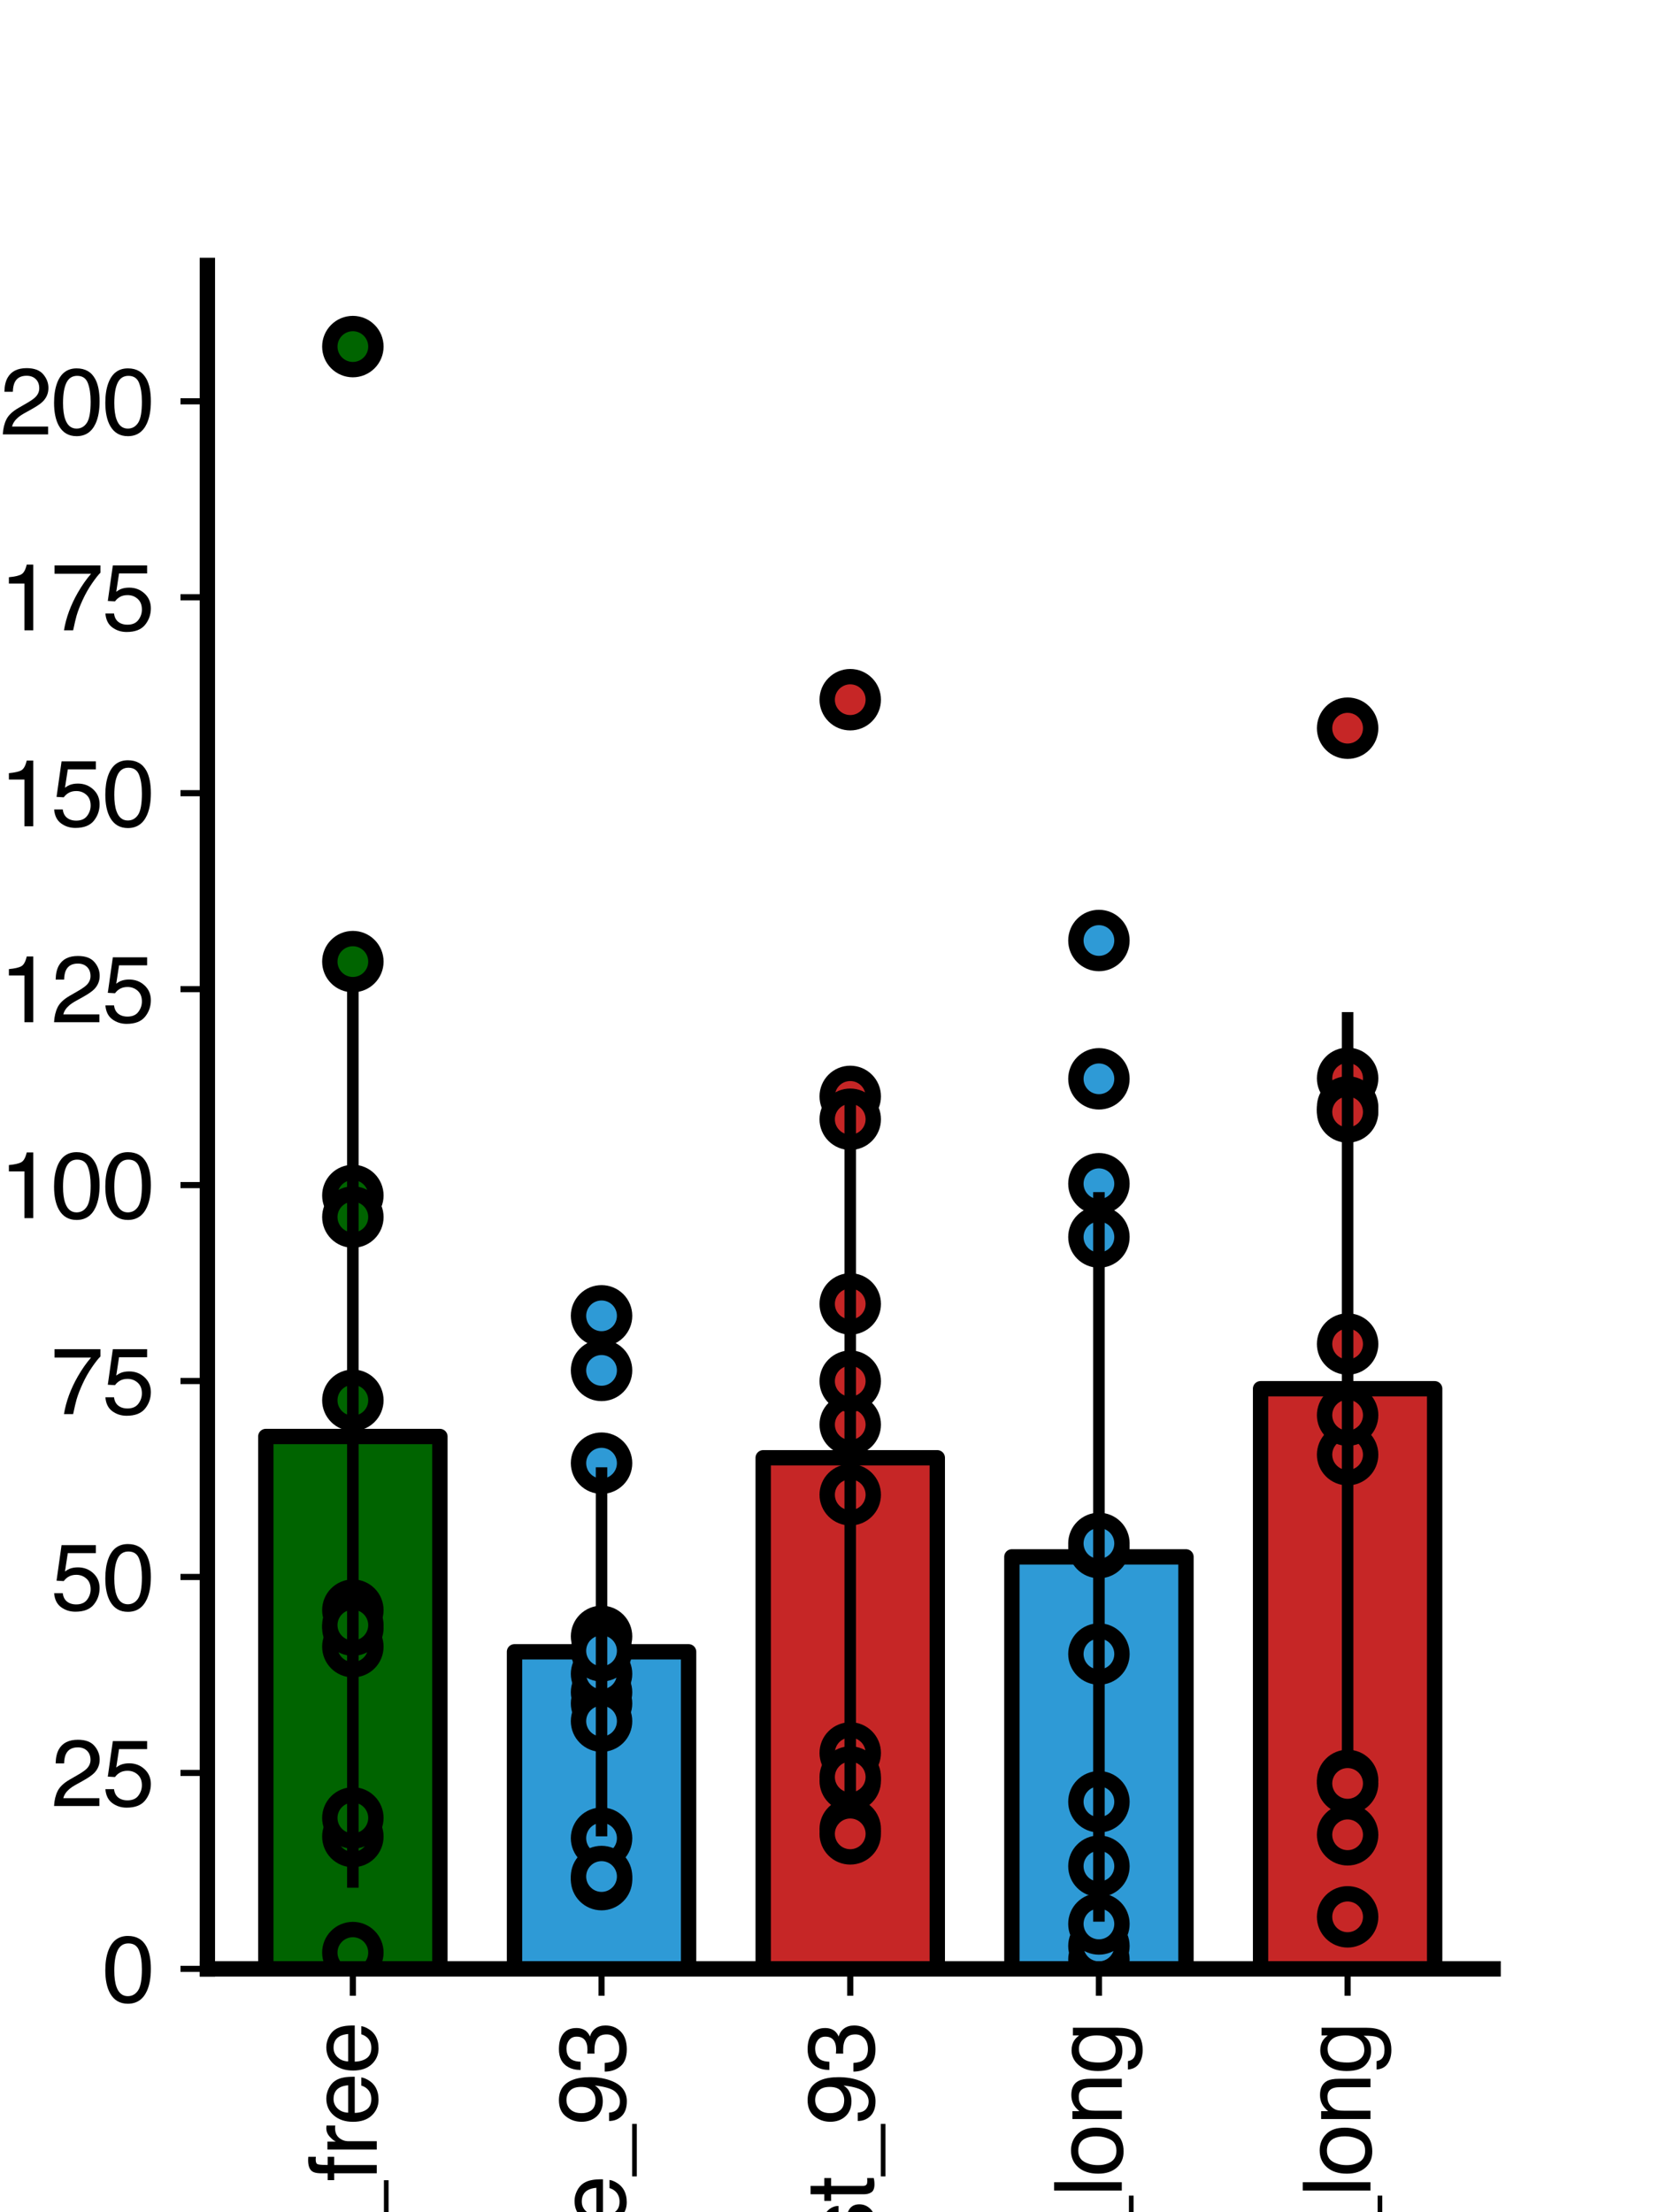 <?xml version="1.0" encoding="utf-8" standalone="no"?>
<!DOCTYPE svg PUBLIC "-//W3C//DTD SVG 1.1//EN"
  "http://www.w3.org/Graphics/SVG/1.1/DTD/svg11.dtd">
<svg xmlns:xlink="http://www.w3.org/1999/xlink" width="216pt" height="288pt" viewBox="0 0 216 288" xmlns="http://www.w3.org/2000/svg" version="1.1">
 <defs>
  <style type="text/css">*{stroke-linejoin: round; stroke-linecap: butt}</style>
 </defs>
 <g id="figure_1">
  <g id="patch_1">
   <path d="M 0 288 
L 216 288 
L 216 0 
L 0 0 
L 0 288 
z
" style="fill: none"/>
  </g>
  <g id="axes_1">
   <g id="patch_2">
    <path d="M 27 256.32 
L 194.4 256.32 
L 194.4 34.56 
L 27 34.56 
L 27 256.32 
z
" style="fill: none"/>
   </g>
   <g id="matplotlib.axis_1">
    <g id="xtick_1">
     <g id="line2d_1">
      <defs>
       <path id="me8f26951ca" d="M 0 0 
L 0 3.5 
" style="stroke: #000000; stroke-width: 0.8"/>
      </defs>
      <g>
       <use xlink:href="#me8f26951ca" x="45.942" y="256.32" style="stroke: #000000; stroke-width: 0.8"/>
      </g>
     </g>
     <g id="text_1">
      <!-- nupack_free -->
      <g transform="translate(49.056 329.361) rotate(-90) scale(0.12 -0.12)">
       <defs>
        <path id="Helvetica-6e" d="M 413 3347 
L 947 3347 
L 947 2872 
Q 1184 3166 1450 3294 
Q 1716 3422 2041 3422 
Q 2753 3422 3003 2925 
Q 3141 2653 3141 2147 
L 3141 0 
L 2569 0 
L 2569 2109 
Q 2569 2416 2478 2603 
Q 2328 2916 1934 2916 
Q 1734 2916 1606 2875 
Q 1375 2806 1200 2600 
Q 1059 2434 1017 2257 
Q 975 2081 975 1753 
L 975 0 
L 413 0 
L 413 3347 
z
M 1734 3428 
L 1734 3428 
z
" transform="scale(0.016)"/>
        <path id="Helvetica-75" d="M 975 3347 
L 975 1125 
Q 975 869 1056 706 
Q 1206 406 1616 406 
Q 2203 406 2416 931 
Q 2531 1213 2531 1703 
L 2531 3347 
L 3094 3347 
L 3094 0 
L 2563 0 
L 2569 494 
Q 2459 303 2297 172 
Q 1975 -91 1516 -91 
Q 800 -91 541 388 
Q 400 644 400 1072 
L 400 3347 
L 975 3347 
z
M 1747 3428 
L 1747 3428 
z
" transform="scale(0.016)"/>
        <path id="Helvetica-70" d="M 1825 378 
Q 2219 378 2480 708 
Q 2741 1038 2741 1694 
Q 2741 2094 2625 2381 
Q 2406 2934 1825 2934 
Q 1241 2934 1025 2350 
Q 909 2038 909 1556 
Q 909 1169 1025 897 
Q 1244 378 1825 378 
z
M 369 3331 
L 916 3331 
L 916 2888 
Q 1084 3116 1284 3241 
Q 1569 3428 1953 3428 
Q 2522 3428 2919 2992 
Q 3316 2556 3316 1747 
Q 3316 653 2744 184 
Q 2381 -113 1900 -113 
Q 1522 -113 1266 53 
Q 1116 147 931 375 
L 931 -1334 
L 369 -1334 
L 369 3331 
z
" transform="scale(0.016)"/>
        <path id="Helvetica-61" d="M 844 891 
Q 844 647 1022 506 
Q 1200 366 1444 366 
Q 1741 366 2019 503 
Q 2488 731 2488 1250 
L 2488 1703 
Q 2384 1638 2221 1594 
Q 2059 1550 1903 1531 
L 1563 1488 
Q 1256 1447 1103 1359 
Q 844 1213 844 891 
z
M 2206 2028 
Q 2400 2053 2466 2191 
Q 2503 2266 2503 2406 
Q 2503 2694 2298 2823 
Q 2094 2953 1713 2953 
Q 1272 2953 1088 2716 
Q 984 2584 953 2325 
L 428 2325 
Q 444 2944 830 3186 
Q 1216 3428 1725 3428 
Q 2316 3428 2684 3203 
Q 3050 2978 3050 2503 
L 3050 575 
Q 3050 488 3086 434 
Q 3122 381 3238 381 
Q 3275 381 3322 386 
Q 3369 391 3422 400 
L 3422 -16 
Q 3291 -53 3222 -62 
Q 3153 -72 3034 -72 
Q 2744 -72 2613 134 
Q 2544 244 2516 444 
Q 2344 219 2022 53 
Q 1700 -113 1313 -113 
Q 847 -113 551 170 
Q 256 453 256 878 
Q 256 1344 547 1600 
Q 838 1856 1309 1916 
L 2206 2028 
z
M 1741 3428 
L 1741 3428 
z
" transform="scale(0.016)"/>
        <path id="Helvetica-63" d="M 1703 3444 
Q 2269 3444 2623 3169 
Q 2978 2894 3050 2222 
L 2503 2222 
Q 2453 2531 2275 2736 
Q 2097 2941 1703 2941 
Q 1166 2941 934 2416 
Q 784 2075 784 1575 
Q 784 1072 996 728 
Q 1209 384 1666 384 
Q 2016 384 2220 598 
Q 2425 813 2503 1184 
L 3050 1184 
Q 2956 519 2581 211 
Q 2206 -97 1622 -97 
Q 966 -97 575 383 
Q 184 863 184 1581 
Q 184 2463 612 2953 
Q 1041 3444 1703 3444 
z
M 1616 3428 
L 1616 3428 
z
" transform="scale(0.016)"/>
        <path id="Helvetica-6b" d="M 400 4591 
L 941 4591 
L 941 1925 
L 2384 3347 
L 3103 3347 
L 1822 2094 
L 3175 0 
L 2456 0 
L 1413 1688 
L 941 1256 
L 941 0 
L 400 0 
L 400 4591 
z
" transform="scale(0.016)"/>
        <path id="Helvetica-5f" d="M 0 -800 
L 0 -484 
L 3559 -484 
L 3559 -800 
L 0 -800 
z
" transform="scale(0.016)"/>
        <path id="Helvetica-66" d="M 553 3856 
Q 566 4206 675 4369 
Q 872 4656 1434 4656 
Q 1488 4656 1544 4653 
Q 1600 4650 1672 4644 
L 1672 4131 
Q 1584 4138 1545 4139 
Q 1506 4141 1472 4141 
Q 1216 4141 1166 4008 
Q 1116 3875 1116 3331 
L 1672 3331 
L 1672 2888 
L 1109 2888 
L 1109 0 
L 553 0 
L 553 2888 
L 88 2888 
L 88 3331 
L 553 3331 
L 553 3856 
z
" transform="scale(0.016)"/>
        <path id="Helvetica-72" d="M 428 3347 
L 963 3347 
L 963 2769 
Q 1028 2938 1284 3180 
Q 1541 3422 1875 3422 
Q 1891 3422 1928 3419 
Q 1966 3416 2056 3406 
L 2056 2813 
Q 2006 2822 1964 2825 
Q 1922 2828 1872 2828 
Q 1447 2828 1219 2554 
Q 991 2281 991 1925 
L 991 0 
L 428 0 
L 428 3347 
z
" transform="scale(0.016)"/>
        <path id="Helvetica-65" d="M 1806 3422 
Q 2163 3422 2497 3255 
Q 2831 3088 3006 2822 
Q 3175 2569 3231 2231 
Q 3281 2000 3281 1494 
L 828 1494 
Q 844 984 1069 676 
Q 1294 369 1766 369 
Q 2206 369 2469 659 
Q 2619 828 2681 1050 
L 3234 1050 
Q 3213 866 3089 639 
Q 2966 413 2813 269 
Q 2556 19 2178 -69 
Q 1975 -119 1719 -119 
Q 1094 -119 659 336 
Q 225 791 225 1609 
Q 225 2416 662 2919 
Q 1100 3422 1806 3422 
z
M 2703 1941 
Q 2669 2306 2544 2525 
Q 2313 2931 1772 2931 
Q 1384 2931 1121 2651 
Q 859 2372 844 1941 
L 2703 1941 
z
M 1753 3428 
L 1753 3428 
z
" transform="scale(0.016)"/>
       </defs>
       <use xlink:href="#Helvetica-6e"/>
       <use xlink:href="#Helvetica-75" x="55.615"/>
       <use xlink:href="#Helvetica-70" x="111.23"/>
       <use xlink:href="#Helvetica-61" x="166.846"/>
       <use xlink:href="#Helvetica-63" x="222.461"/>
       <use xlink:href="#Helvetica-6b" x="272.461"/>
       <use xlink:href="#Helvetica-5f" x="322.461"/>
       <use xlink:href="#Helvetica-66" x="378.076"/>
       <use xlink:href="#Helvetica-72" x="405.859"/>
       <use xlink:href="#Helvetica-65" x="439.16"/>
       <use xlink:href="#Helvetica-65" x="494.775"/>
      </g>
     </g>
    </g>
    <g id="xtick_2">
     <g id="line2d_2">
      <g>
       <use xlink:href="#me8f26951ca" x="78.321" y="256.32" style="stroke: #000000; stroke-width: 0.8"/>
      </g>
     </g>
     <g id="text_2">
      <!-- pre_93 -->
      <g transform="translate(81.374 300.681) rotate(-90) scale(0.12 -0.12)">
       <defs>
        <path id="Helvetica-39" d="M 850 1081 
Q 875 616 1209 438 
Q 1381 344 1597 344 
Q 2000 344 2284 680 
Q 2569 1016 2688 2044 
Q 2500 1747 2223 1626 
Q 1947 1506 1628 1506 
Q 981 1506 604 1909 
Q 228 2313 228 2947 
Q 228 3556 600 4018 
Q 972 4481 1697 4481 
Q 2675 4481 3047 3600 
Q 3253 3116 3253 2388 
Q 3253 1566 3006 931 
Q 2597 -125 1619 -125 
Q 963 -125 622 219 
Q 281 563 281 1081 
L 850 1081 
z
M 1703 2000 
Q 2038 2000 2314 2220 
Q 2591 2441 2591 2991 
Q 2591 3484 2342 3726 
Q 2094 3969 1709 3969 
Q 1297 3969 1055 3692 
Q 813 3416 813 2953 
Q 813 2516 1025 2258 
Q 1238 2000 1703 2000 
z
" transform="scale(0.016)"/>
        <path id="Helvetica-33" d="M 1663 -122 
Q 869 -122 511 314 
Q 153 750 153 1375 
L 741 1375 
Q 778 941 903 744 
Q 1122 391 1694 391 
Q 2138 391 2406 628 
Q 2675 866 2675 1241 
Q 2675 1703 2392 1887 
Q 2109 2072 1606 2072 
Q 1550 2072 1492 2070 
Q 1434 2069 1375 2066 
L 1375 2563 
Q 1463 2553 1522 2550 
Q 1581 2547 1650 2547 
Q 1966 2547 2169 2647 
Q 2525 2822 2525 3272 
Q 2525 3606 2287 3787 
Q 2050 3969 1734 3969 
Q 1172 3969 956 3594 
Q 838 3388 822 3006 
L 266 3006 
Q 266 3506 466 3856 
Q 809 4481 1675 4481 
Q 2359 4481 2734 4176 
Q 3109 3872 3109 3294 
Q 3109 2881 2888 2625 
Q 2750 2466 2531 2375 
Q 2884 2278 3082 2001 
Q 3281 1725 3281 1325 
Q 3281 684 2859 281 
Q 2438 -122 1663 -122 
z
" transform="scale(0.016)"/>
       </defs>
       <use xlink:href="#Helvetica-70"/>
       <use xlink:href="#Helvetica-72" x="55.615"/>
       <use xlink:href="#Helvetica-65" x="88.916"/>
       <use xlink:href="#Helvetica-5f" x="144.531"/>
       <use xlink:href="#Helvetica-39" x="200.146"/>
       <use xlink:href="#Helvetica-33" x="255.762"/>
      </g>
     </g>
    </g>
    <g id="xtick_3">
     <g id="line2d_3">
      <g>
       <use xlink:href="#me8f26951ca" x="110.7" y="256.32" style="stroke: #000000; stroke-width: 0.8"/>
      </g>
     </g>
     <g id="text_3">
      <!-- post_93 -->
      <g transform="translate(113.753 306.019) rotate(-90) scale(0.12 -0.12)">
       <defs>
        <path id="Helvetica-6f" d="M 1741 363 
Q 2300 363 2508 786 
Q 2716 1209 2716 1728 
Q 2716 2197 2566 2491 
Q 2328 2953 1747 2953 
Q 1231 2953 997 2559 
Q 763 2166 763 1609 
Q 763 1075 997 719 
Q 1231 363 1741 363 
z
M 1763 3444 
Q 2409 3444 2856 3012 
Q 3303 2581 3303 1744 
Q 3303 934 2909 406 
Q 2516 -122 1688 -122 
Q 997 -122 590 345 
Q 184 813 184 1600 
Q 184 2444 612 2944 
Q 1041 3444 1763 3444 
z
M 1744 3428 
L 1744 3428 
z
" transform="scale(0.016)"/>
        <path id="Helvetica-73" d="M 747 1050 
Q 772 769 888 619 
Q 1100 347 1625 347 
Q 1938 347 2175 483 
Q 2413 619 2413 903 
Q 2413 1119 2222 1231 
Q 2100 1300 1741 1391 
L 1294 1503 
Q 866 1609 663 1741 
Q 300 1969 300 2372 
Q 300 2847 642 3140 
Q 984 3434 1563 3434 
Q 2319 3434 2653 2991 
Q 2863 2709 2856 2384 
L 2325 2384 
Q 2309 2575 2191 2731 
Q 1997 2953 1519 2953 
Q 1200 2953 1036 2831 
Q 872 2709 872 2509 
Q 872 2291 1088 2159 
Q 1213 2081 1456 2022 
L 1828 1931 
Q 2434 1784 2641 1647 
Q 2969 1431 2969 969 
Q 2969 522 2630 197 
Q 2291 -128 1597 -128 
Q 850 -128 539 211 
Q 228 550 206 1050 
L 747 1050 
z
M 1578 3428 
L 1578 3428 
z
" transform="scale(0.016)"/>
        <path id="Helvetica-74" d="M 525 4281 
L 1094 4281 
L 1094 3347 
L 1628 3347 
L 1628 2888 
L 1094 2888 
L 1094 703 
Q 1094 528 1213 469 
Q 1278 434 1431 434 
Q 1472 434 1519 436 
Q 1566 438 1628 444 
L 1628 0 
Q 1531 -28 1426 -40 
Q 1322 -53 1200 -53 
Q 806 -53 665 148 
Q 525 350 525 672 
L 525 2888 
L 72 2888 
L 72 3347 
L 525 3347 
L 525 4281 
z
" transform="scale(0.016)"/>
       </defs>
       <use xlink:href="#Helvetica-70"/>
       <use xlink:href="#Helvetica-6f" x="55.615"/>
       <use xlink:href="#Helvetica-73" x="111.23"/>
       <use xlink:href="#Helvetica-74" x="161.23"/>
       <use xlink:href="#Helvetica-5f" x="189.014"/>
       <use xlink:href="#Helvetica-39" x="244.629"/>
       <use xlink:href="#Helvetica-33" x="300.244"/>
      </g>
     </g>
    </g>
    <g id="xtick_4">
     <g id="line2d_4">
      <g>
       <use xlink:href="#me8f26951ca" x="143.079" y="256.32" style="stroke: #000000; stroke-width: 0.8"/>
      </g>
     </g>
     <g id="text_4">
      <!-- pre_93_long -->
      <g transform="translate(146.056 330.04) rotate(-90) scale(0.12 -0.12)">
       <defs>
        <path id="Helvetica-6c" d="M 428 4591 
L 991 4591 
L 991 0 
L 428 0 
L 428 4591 
z
" transform="scale(0.016)"/>
        <path id="Helvetica-67" d="M 1594 3406 
Q 1988 3406 2281 3213 
Q 2441 3103 2606 2894 
L 2606 3316 
L 3125 3316 
L 3125 272 
Q 3125 -366 2938 -734 
Q 2588 -1416 1616 -1416 
Q 1075 -1416 706 -1173 
Q 338 -931 294 -416 
L 866 -416 
Q 906 -641 1028 -763 
Q 1219 -950 1628 -950 
Q 2275 -950 2475 -494 
Q 2594 -225 2584 466 
Q 2416 209 2178 84 
Q 1941 -41 1550 -41 
Q 1006 -41 598 345 
Q 191 731 191 1622 
Q 191 2463 602 2934 
Q 1013 3406 1594 3406 
z
M 2606 1688 
Q 2606 2309 2350 2609 
Q 2094 2909 1697 2909 
Q 1103 2909 884 2353 
Q 769 2056 769 1575 
Q 769 1009 998 714 
Q 1228 419 1616 419 
Q 2222 419 2469 966 
Q 2606 1275 2606 1688 
z
M 1659 3428 
L 1659 3428 
z
" transform="scale(0.016)"/>
       </defs>
       <use xlink:href="#Helvetica-70"/>
       <use xlink:href="#Helvetica-72" x="55.615"/>
       <use xlink:href="#Helvetica-65" x="88.916"/>
       <use xlink:href="#Helvetica-5f" x="144.531"/>
       <use xlink:href="#Helvetica-39" x="200.146"/>
       <use xlink:href="#Helvetica-33" x="255.762"/>
       <use xlink:href="#Helvetica-5f" x="311.377"/>
       <use xlink:href="#Helvetica-6c" x="366.992"/>
       <use xlink:href="#Helvetica-6f" x="389.209"/>
       <use xlink:href="#Helvetica-6e" x="444.824"/>
       <use xlink:href="#Helvetica-67" x="500.439"/>
      </g>
     </g>
    </g>
    <g id="xtick_5">
     <g id="line2d_5">
      <g>
       <use xlink:href="#me8f26951ca" x="175.458" y="256.32" style="stroke: #000000; stroke-width: 0.8"/>
      </g>
     </g>
     <g id="text_5">
      <!-- post_93_long -->
      <g transform="translate(178.435 335.378) rotate(-90) scale(0.12 -0.12)">
       <use xlink:href="#Helvetica-70"/>
       <use xlink:href="#Helvetica-6f" x="55.615"/>
       <use xlink:href="#Helvetica-73" x="111.23"/>
       <use xlink:href="#Helvetica-74" x="161.23"/>
       <use xlink:href="#Helvetica-5f" x="189.014"/>
       <use xlink:href="#Helvetica-39" x="244.629"/>
       <use xlink:href="#Helvetica-33" x="300.244"/>
       <use xlink:href="#Helvetica-5f" x="355.859"/>
       <use xlink:href="#Helvetica-6c" x="411.475"/>
       <use xlink:href="#Helvetica-6f" x="433.691"/>
       <use xlink:href="#Helvetica-6e" x="489.307"/>
       <use xlink:href="#Helvetica-67" x="544.922"/>
      </g>
     </g>
    </g>
   </g>
   <g id="matplotlib.axis_2">
    <g id="ytick_1">
     <g id="line2d_6">
      <defs>
       <path id="m5672a79d09" d="M 0 0 
L -3.5 0 
" style="stroke: #000000; stroke-width: 0.8"/>
      </defs>
      <g>
       <use xlink:href="#m5672a79d09" x="27" y="256.32" style="stroke: #000000; stroke-width: 0.8"/>
      </g>
     </g>
     <g id="text_6">
      <!-- 0 -->
      <g transform="translate(13.327 260.624) scale(0.12 -0.12)">
       <defs>
        <path id="Helvetica-30" d="M 1731 4475 
Q 2600 4475 2988 3759 
Q 3288 3206 3288 2244 
Q 3288 1331 3016 734 
Q 2622 -122 1728 -122 
Q 922 -122 528 578 
Q 200 1163 200 2147 
Q 200 2909 397 3456 
Q 766 4475 1731 4475 
z
M 1725 391 
Q 2163 391 2422 778 
Q 2681 1166 2681 2222 
Q 2681 2984 2493 3476 
Q 2306 3969 1766 3969 
Q 1269 3969 1039 3501 
Q 809 3034 809 2125 
Q 809 1441 956 1025 
Q 1181 391 1725 391 
z
" transform="scale(0.016)"/>
       </defs>
       <use xlink:href="#Helvetica-30"/>
      </g>
     </g>
    </g>
    <g id="ytick_2">
     <g id="line2d_7">
      <g>
       <use xlink:href="#m5672a79d09" x="27" y="230.811" style="stroke: #000000; stroke-width: 0.8"/>
      </g>
     </g>
     <g id="text_7">
      <!-- 25 -->
      <g transform="translate(6.654 235.115) scale(0.12 -0.12)">
       <defs>
        <path id="Helvetica-32" d="M 200 0 
Q 231 578 439 1006 
Q 647 1434 1250 1784 
L 1850 2131 
Q 2253 2366 2416 2531 
Q 2672 2791 2672 3125 
Q 2672 3516 2437 3745 
Q 2203 3975 1813 3975 
Q 1234 3975 1013 3538 
Q 894 3303 881 2888 
L 309 2888 
Q 319 3472 525 3841 
Q 891 4491 1816 4491 
Q 2584 4491 2939 4075 
Q 3294 3659 3294 3150 
Q 3294 2613 2916 2231 
Q 2697 2009 2131 1694 
L 1703 1456 
Q 1397 1288 1222 1134 
Q 909 863 828 531 
L 3272 531 
L 3272 0 
L 200 0 
z
" transform="scale(0.016)"/>
        <path id="Helvetica-35" d="M 791 1141 
Q 847 659 1238 475 
Q 1438 381 1700 381 
Q 2200 381 2440 700 
Q 2681 1019 2681 1406 
Q 2681 1875 2395 2131 
Q 2109 2388 1709 2388 
Q 1419 2388 1211 2275 
Q 1003 2163 856 1963 
L 369 1991 
L 709 4400 
L 3034 4400 
L 3034 3856 
L 1131 3856 
L 941 2613 
Q 1097 2731 1238 2791 
Q 1488 2894 1816 2894 
Q 2431 2894 2859 2497 
Q 3288 2100 3288 1491 
Q 3288 856 2895 371 
Q 2503 -113 1644 -113 
Q 1097 -113 676 195 
Q 256 503 206 1141 
L 791 1141 
z
" transform="scale(0.016)"/>
       </defs>
       <use xlink:href="#Helvetica-32"/>
       <use xlink:href="#Helvetica-35" x="55.615"/>
      </g>
     </g>
    </g>
    <g id="ytick_3">
     <g id="line2d_8">
      <g>
       <use xlink:href="#m5672a79d09" x="27" y="205.301" style="stroke: #000000; stroke-width: 0.8"/>
      </g>
     </g>
     <g id="text_8">
      <!-- 50 -->
      <g transform="translate(6.654 209.605) scale(0.12 -0.12)">
       <use xlink:href="#Helvetica-35"/>
       <use xlink:href="#Helvetica-30" x="55.615"/>
      </g>
     </g>
    </g>
    <g id="ytick_4">
     <g id="line2d_9">
      <g>
       <use xlink:href="#m5672a79d09" x="27" y="179.792" style="stroke: #000000; stroke-width: 0.8"/>
      </g>
     </g>
     <g id="text_9">
      <!-- 75 -->
      <g transform="translate(6.654 184.096) scale(0.12 -0.12)">
       <defs>
        <path id="Helvetica-37" d="M 3347 4400 
L 3347 3909 
Q 3131 3700 2773 3181 
Q 2416 2663 2141 2063 
Q 1869 1478 1728 997 
Q 1638 688 1494 0 
L 872 0 
Q 1084 1281 1809 2550 
Q 2238 3294 2709 3834 
L 234 3834 
L 234 4400 
L 3347 4400 
z
" transform="scale(0.016)"/>
       </defs>
       <use xlink:href="#Helvetica-37"/>
       <use xlink:href="#Helvetica-35" x="55.615"/>
      </g>
     </g>
    </g>
    <g id="ytick_5">
     <g id="line2d_10">
      <g>
       <use xlink:href="#m5672a79d09" x="27" y="154.283" style="stroke: #000000; stroke-width: 0.8"/>
      </g>
     </g>
     <g id="text_10">
      <!-- 100 -->
      <g transform="translate(-0.019 158.587) scale(0.12 -0.12)">
       <defs>
        <path id="Helvetica-31" d="M 613 3169 
L 613 3600 
Q 1222 3659 1462 3798 
Q 1703 3938 1822 4456 
L 2266 4456 
L 2266 0 
L 1666 0 
L 1666 3169 
L 613 3169 
z
" transform="scale(0.016)"/>
       </defs>
       <use xlink:href="#Helvetica-31"/>
       <use xlink:href="#Helvetica-30" x="55.615"/>
       <use xlink:href="#Helvetica-30" x="111.23"/>
      </g>
     </g>
    </g>
    <g id="ytick_6">
     <g id="line2d_11">
      <g>
       <use xlink:href="#m5672a79d09" x="27" y="128.773" style="stroke: #000000; stroke-width: 0.8"/>
      </g>
     </g>
     <g id="text_11">
      <!-- 125 -->
      <g transform="translate(-0.019 133.077) scale(0.12 -0.12)">
       <use xlink:href="#Helvetica-31"/>
       <use xlink:href="#Helvetica-32" x="55.615"/>
       <use xlink:href="#Helvetica-35" x="111.23"/>
      </g>
     </g>
    </g>
    <g id="ytick_7">
     <g id="line2d_12">
      <g>
       <use xlink:href="#m5672a79d09" x="27" y="103.264" style="stroke: #000000; stroke-width: 0.8"/>
      </g>
     </g>
     <g id="text_12">
      <!-- 150 -->
      <g transform="translate(-0.019 107.568) scale(0.12 -0.12)">
       <use xlink:href="#Helvetica-31"/>
       <use xlink:href="#Helvetica-35" x="55.615"/>
       <use xlink:href="#Helvetica-30" x="111.23"/>
      </g>
     </g>
    </g>
    <g id="ytick_8">
     <g id="line2d_13">
      <g>
       <use xlink:href="#m5672a79d09" x="27" y="77.755" style="stroke: #000000; stroke-width: 0.8"/>
      </g>
     </g>
     <g id="text_13">
      <!-- 175 -->
      <g transform="translate(-0.019 82.059) scale(0.12 -0.12)">
       <use xlink:href="#Helvetica-31"/>
       <use xlink:href="#Helvetica-37" x="55.615"/>
       <use xlink:href="#Helvetica-35" x="111.23"/>
      </g>
     </g>
    </g>
    <g id="ytick_9">
     <g id="line2d_14">
      <g>
       <use xlink:href="#m5672a79d09" x="27" y="52.245" style="stroke: #000000; stroke-width: 0.8"/>
      </g>
     </g>
     <g id="text_14">
      <!-- 200 -->
      <g transform="translate(-0.019 56.549) scale(0.12 -0.12)">
       <use xlink:href="#Helvetica-32"/>
       <use xlink:href="#Helvetica-30" x="55.615"/>
       <use xlink:href="#Helvetica-30" x="111.23"/>
      </g>
     </g>
    </g>
    <g id="text_15">
     <!-- ON/OFF -->
     <g transform="translate(-6.521 168.103) rotate(-90) scale(0.12 -0.12)">
      <defs>
       <path id="Helvetica-4f" d="M 2469 4716 
Q 3684 4716 4269 3934 
Q 4725 3325 4725 2375 
Q 4725 1347 4203 666 
Q 3591 -134 2456 -134 
Q 1397 -134 791 566 
Q 250 1241 250 2272 
Q 250 3203 713 3866 
Q 1306 4716 2469 4716 
z
M 2531 422 
Q 3353 422 3720 1011 
Q 4088 1600 4088 2366 
Q 4088 3175 3664 3669 
Q 3241 4163 2506 4163 
Q 1794 4163 1344 3673 
Q 894 3184 894 2231 
Q 894 1469 1280 945 
Q 1666 422 2531 422 
z
M 2488 4716 
L 2488 4716 
z
" transform="scale(0.016)"/>
       <path id="Helvetica-4e" d="M 488 4591 
L 1222 4591 
L 3541 872 
L 3541 4591 
L 4131 4591 
L 4131 0 
L 3434 0 
L 1081 3716 
L 1081 0 
L 488 0 
L 488 4591 
z
M 2269 4591 
L 2269 4591 
z
" transform="scale(0.016)"/>
       <path id="Helvetica-2f" d="M 1456 4591 
L 1931 4591 
L 475 0 
L 0 0 
L 1456 4591 
z
" transform="scale(0.016)"/>
       <path id="Helvetica-46" d="M 547 4591 
L 3731 4591 
L 3731 4028 
L 1169 4028 
L 1169 2634 
L 3422 2634 
L 3422 2088 
L 1169 2088 
L 1169 0 
L 547 0 
L 547 4591 
z
" transform="scale(0.016)"/>
      </defs>
      <use xlink:href="#Helvetica-4f"/>
      <use xlink:href="#Helvetica-4e" x="77.783"/>
      <use xlink:href="#Helvetica-2f" x="150"/>
      <use xlink:href="#Helvetica-4f" x="177.783"/>
      <use xlink:href="#Helvetica-46" x="255.566"/>
      <use xlink:href="#Helvetica-46" x="316.65"/>
     </g>
    </g>
   </g>
   <g id="patch_3">
    <path d="M 34.609 256.32 
L 57.274 256.32 
L 57.274 187.013 
L 34.609 187.013 
z
" clip-path="url(#pde58ab80cf)" style="fill: #006400; stroke: #000000; stroke-width: 2; stroke-linejoin: miter"/>
   </g>
   <g id="patch_4">
    <path d="M 66.988 256.32 
L 89.654 256.32 
L 89.654 215.042 
L 66.988 215.042 
z
" clip-path="url(#pde58ab80cf)" style="fill: #2e9ad6; stroke: #000000; stroke-width: 2; stroke-linejoin: miter"/>
   </g>
   <g id="patch_5">
    <path d="M 99.367 256.32 
L 122.033 256.32 
L 122.033 189.784 
L 99.367 189.784 
z
" clip-path="url(#pde58ab80cf)" style="fill: #c62626; stroke: #000000; stroke-width: 2; stroke-linejoin: miter"/>
   </g>
   <g id="patch_6">
    <path d="M 131.746 256.32 
L 154.412 256.32 
L 154.412 202.684 
L 131.746 202.684 
z
" clip-path="url(#pde58ab80cf)" style="fill: #2e9ad6; stroke: #000000; stroke-width: 2; stroke-linejoin: miter"/>
   </g>
   <g id="patch_7">
    <path d="M 164.126 256.32 
L 186.791 256.32 
L 186.791 180.795 
L 164.126 180.795 
z
" clip-path="url(#pde58ab80cf)" style="fill: #c62626; stroke: #000000; stroke-width: 2; stroke-linejoin: miter"/>
   </g>
   <g id="PathCollection_1">
    <defs>
     <path id="m26e8bf1d01" d="M 0 3 
C 0.796 3 1.559 2.684 2.121 2.121 
C 2.684 1.559 3 0.796 3 0 
C 3 -0.796 2.684 -1.559 2.121 -2.121 
C 1.559 -2.684 0.796 -3 0 -3 
C -0.796 -3 -1.559 -2.684 -2.121 -2.121 
C -2.684 -1.559 -3 -0.796 -3 0 
C -3 0.796 -2.684 1.559 -2.121 2.121 
C -1.559 2.684 -0.796 3 0 3 
z
" style="stroke: #000000; stroke-width: 2"/>
    </defs>
    <g clip-path="url(#pde58ab80cf)">
     <use xlink:href="#m26e8bf1d01" x="45.942" y="239.09" style="fill: #006400; stroke: #000000; stroke-width: 2"/>
    </g>
   </g>
   <g id="PathCollection_2">
    <g clip-path="url(#pde58ab80cf)">
     <use xlink:href="#m26e8bf1d01" x="45.942" y="182.297" style="fill: #006400; stroke: #000000; stroke-width: 2"/>
    </g>
   </g>
   <g id="PathCollection_3">
    <g clip-path="url(#pde58ab80cf)">
     <use xlink:href="#m26e8bf1d01" x="45.942" y="155.634" style="fill: #006400; stroke: #000000; stroke-width: 2"/>
    </g>
   </g>
   <g id="PathCollection_4">
    <g clip-path="url(#pde58ab80cf)">
     <use xlink:href="#m26e8bf1d01" x="45.942" y="125.188" style="fill: #006400; stroke: #000000; stroke-width: 2"/>
    </g>
   </g>
   <g id="PathCollection_5">
    <g clip-path="url(#pde58ab80cf)">
     <use xlink:href="#m26e8bf1d01" x="45.942" y="158.445" style="fill: #006400; stroke: #000000; stroke-width: 2"/>
    </g>
   </g>
   <g id="PathCollection_6">
    <g clip-path="url(#pde58ab80cf)">
     <use xlink:href="#m26e8bf1d01" x="45.942" y="211.954" style="fill: #006400; stroke: #000000; stroke-width: 2"/>
    </g>
   </g>
   <g id="PathCollection_7">
    <g clip-path="url(#pde58ab80cf)">
     <use xlink:href="#m26e8bf1d01" x="45.942" y="254.199" style="fill: #006400; stroke: #000000; stroke-width: 2"/>
    </g>
   </g>
   <g id="PathCollection_8">
    <g clip-path="url(#pde58ab80cf)">
     <use xlink:href="#m26e8bf1d01" x="45.942" y="45.12" style="fill: #006400; stroke: #000000; stroke-width: 2"/>
    </g>
   </g>
   <g id="PathCollection_9">
    <g clip-path="url(#pde58ab80cf)">
     <use xlink:href="#m26e8bf1d01" x="45.942" y="209.618" style="fill: #006400; stroke: #000000; stroke-width: 2"/>
    </g>
   </g>
   <g id="PathCollection_10">
    <g clip-path="url(#pde58ab80cf)">
     <use xlink:href="#m26e8bf1d01" x="45.942" y="214.373" style="fill: #006400; stroke: #000000; stroke-width: 2"/>
    </g>
   </g>
   <g id="PathCollection_11">
    <g clip-path="url(#pde58ab80cf)">
     <use xlink:href="#m26e8bf1d01" x="45.942" y="236.672" style="fill: #006400; stroke: #000000; stroke-width: 2"/>
    </g>
   </g>
   <g id="PathCollection_12">
    <g clip-path="url(#pde58ab80cf)">
     <use xlink:href="#m26e8bf1d01" x="45.942" y="211.566" style="fill: #006400; stroke: #000000; stroke-width: 2"/>
    </g>
   </g>
   <g id="PathCollection_13">
    <defs>
     <path id="m51f023450f" d="M 0 3 
C 0.796 3 1.559 2.684 2.121 2.121 
C 2.684 1.559 3 0.796 3 0 
C 3 -0.796 2.684 -1.559 2.121 -2.121 
C 1.559 -2.684 0.796 -3 0 -3 
C -0.796 -3 -1.559 -2.684 -2.121 -2.121 
C -2.684 -1.559 -3 -0.796 -3 0 
C -3 0.796 -2.684 1.559 -2.121 2.121 
C -1.559 2.684 -0.796 3 0 3 
z
" style="stroke: #000000; stroke-width: 2"/>
    </defs>
    <g clip-path="url(#pde58ab80cf)">
     <use xlink:href="#m51f023450f" x="78.321" y="244.701" style="fill: #2e9ad6; stroke: #000000; stroke-width: 2"/>
    </g>
   </g>
   <g id="PathCollection_14">
    <g clip-path="url(#pde58ab80cf)">
     <use xlink:href="#m51f023450f" x="78.321" y="221.765" style="fill: #2e9ad6; stroke: #000000; stroke-width: 2"/>
    </g>
   </g>
   <g id="PathCollection_15">
    <g clip-path="url(#pde58ab80cf)">
     <use xlink:href="#m51f023450f" x="78.321" y="190.485" style="fill: #2e9ad6; stroke: #000000; stroke-width: 2"/>
    </g>
   </g>
   <g id="PathCollection_16">
    <g clip-path="url(#pde58ab80cf)">
     <use xlink:href="#m51f023450f" x="78.321" y="213.033" style="fill: #2e9ad6; stroke: #000000; stroke-width: 2"/>
    </g>
   </g>
   <g id="PathCollection_17">
    <g clip-path="url(#pde58ab80cf)">
     <use xlink:href="#m51f023450f" x="78.321" y="220.312" style="fill: #2e9ad6; stroke: #000000; stroke-width: 2"/>
    </g>
   </g>
   <g id="PathCollection_18">
    <g clip-path="url(#pde58ab80cf)">
     <use xlink:href="#m51f023450f" x="78.321" y="239.309" style="fill: #2e9ad6; stroke: #000000; stroke-width: 2"/>
    </g>
   </g>
   <g id="PathCollection_19">
    <g clip-path="url(#pde58ab80cf)">
     <use xlink:href="#m51f023450f" x="78.321" y="217.912" style="fill: #2e9ad6; stroke: #000000; stroke-width: 2"/>
    </g>
   </g>
   <g id="PathCollection_20">
    <g clip-path="url(#pde58ab80cf)">
     <use xlink:href="#m51f023450f" x="78.321" y="178.406" style="fill: #2e9ad6; stroke: #000000; stroke-width: 2"/>
    </g>
   </g>
   <g id="PathCollection_21">
    <g clip-path="url(#pde58ab80cf)">
     <use xlink:href="#m51f023450f" x="78.321" y="244.297" style="fill: #2e9ad6; stroke: #000000; stroke-width: 2"/>
    </g>
   </g>
   <g id="PathCollection_22">
    <g clip-path="url(#pde58ab80cf)">
     <use xlink:href="#m51f023450f" x="78.321" y="171.303" style="fill: #2e9ad6; stroke: #000000; stroke-width: 2"/>
    </g>
   </g>
   <g id="PathCollection_23">
    <g clip-path="url(#pde58ab80cf)">
     <use xlink:href="#m51f023450f" x="78.321" y="214.914" style="fill: #2e9ad6; stroke: #000000; stroke-width: 2"/>
    </g>
   </g>
   <g id="PathCollection_24">
    <g clip-path="url(#pde58ab80cf)">
     <use xlink:href="#m51f023450f" x="78.321" y="224.07" style="fill: #2e9ad6; stroke: #000000; stroke-width: 2"/>
    </g>
   </g>
   <g id="PathCollection_25">
    <defs>
     <path id="m38428e17b5" d="M 0 3 
C 0.796 3 1.559 2.684 2.121 2.121 
C 2.684 1.559 3 0.796 3 0 
C 3 -0.796 2.684 -1.559 2.121 -2.121 
C 1.559 -2.684 0.796 -3 0 -3 
C -0.796 -3 -1.559 -2.684 -2.121 -2.121 
C -2.684 -1.559 -3 -0.796 -3 0 
C -3 0.796 -2.684 1.559 -2.121 2.121 
C -1.559 2.684 -0.796 3 0 3 
z
" style="stroke: #000000; stroke-width: 2"/>
    </defs>
    <g clip-path="url(#pde58ab80cf)">
     <use xlink:href="#m38428e17b5" x="110.7" y="231.848" style="fill: #c62626; stroke: #000000; stroke-width: 2"/>
    </g>
   </g>
   <g id="PathCollection_26">
    <g clip-path="url(#pde58ab80cf)">
     <use xlink:href="#m38428e17b5" x="110.7" y="228.21" style="fill: #c62626; stroke: #000000; stroke-width: 2"/>
    </g>
   </g>
   <g id="PathCollection_27">
    <g clip-path="url(#pde58ab80cf)">
     <use xlink:href="#m38428e17b5" x="110.7" y="238.102" style="fill: #c62626; stroke: #000000; stroke-width: 2"/>
    </g>
   </g>
   <g id="PathCollection_28">
    <g clip-path="url(#pde58ab80cf)">
     <use xlink:href="#m38428e17b5" x="110.7" y="91.091" style="fill: #c62626; stroke: #000000; stroke-width: 2"/>
    </g>
   </g>
   <g id="PathCollection_29">
    <g clip-path="url(#pde58ab80cf)">
     <use xlink:href="#m38428e17b5" x="110.7" y="142.738" style="fill: #c62626; stroke: #000000; stroke-width: 2"/>
    </g>
   </g>
   <g id="PathCollection_30">
    <g clip-path="url(#pde58ab80cf)">
     <use xlink:href="#m38428e17b5" x="110.7" y="169.752" style="fill: #c62626; stroke: #000000; stroke-width: 2"/>
    </g>
   </g>
   <g id="PathCollection_31">
    <g clip-path="url(#pde58ab80cf)">
     <use xlink:href="#m38428e17b5" x="110.7" y="185.462" style="fill: #c62626; stroke: #000000; stroke-width: 2"/>
    </g>
   </g>
   <g id="PathCollection_32">
    <g clip-path="url(#pde58ab80cf)">
     <use xlink:href="#m38428e17b5" x="110.7" y="231.344" style="fill: #c62626; stroke: #000000; stroke-width: 2"/>
    </g>
   </g>
   <g id="PathCollection_33">
    <g clip-path="url(#pde58ab80cf)">
     <use xlink:href="#m38428e17b5" x="110.7" y="145.712" style="fill: #c62626; stroke: #000000; stroke-width: 2"/>
    </g>
   </g>
   <g id="PathCollection_34">
    <g clip-path="url(#pde58ab80cf)">
     <use xlink:href="#m38428e17b5" x="110.7" y="179.811" style="fill: #c62626; stroke: #000000; stroke-width: 2"/>
    </g>
   </g>
   <g id="PathCollection_35">
    <g clip-path="url(#pde58ab80cf)">
     <use xlink:href="#m38428e17b5" x="110.7" y="194.595" style="fill: #c62626; stroke: #000000; stroke-width: 2"/>
    </g>
   </g>
   <g id="PathCollection_36">
    <g clip-path="url(#pde58ab80cf)">
     <use xlink:href="#m38428e17b5" x="110.7" y="238.743" style="fill: #c62626; stroke: #000000; stroke-width: 2"/>
    </g>
   </g>
   <g id="PathCollection_37">
    <g clip-path="url(#pde58ab80cf)">
     <use xlink:href="#m51f023450f" x="143.079" y="234.565" style="fill: #2e9ad6; stroke: #000000; stroke-width: 2"/>
    </g>
   </g>
   <g id="PathCollection_38">
    <g clip-path="url(#pde58ab80cf)">
     <use xlink:href="#m51f023450f" x="143.079" y="201.473" style="fill: #2e9ad6; stroke: #000000; stroke-width: 2"/>
    </g>
   </g>
   <g id="PathCollection_39">
    <g clip-path="url(#pde58ab80cf)">
     <use xlink:href="#m51f023450f" x="143.079" y="161.044" style="fill: #2e9ad6; stroke: #000000; stroke-width: 2"/>
    </g>
   </g>
   <g id="PathCollection_40">
    <g clip-path="url(#pde58ab80cf)">
     <use xlink:href="#m51f023450f" x="143.079" y="215.331" style="fill: #2e9ad6; stroke: #000000; stroke-width: 2"/>
    </g>
   </g>
   <g id="PathCollection_41">
    <g clip-path="url(#pde58ab80cf)">
     <use xlink:href="#m51f023450f" x="143.079" y="140.447" style="fill: #2e9ad6; stroke: #000000; stroke-width: 2"/>
    </g>
   </g>
   <g id="PathCollection_42">
    <g clip-path="url(#pde58ab80cf)">
     <use xlink:href="#m51f023450f" x="143.079" y="255.102" style="fill: #2e9ad6; stroke: #000000; stroke-width: 2"/>
    </g>
   </g>
   <g id="PathCollection_43">
    <g clip-path="url(#pde58ab80cf)">
     <use xlink:href="#m51f023450f" x="143.079" y="122.441" style="fill: #2e9ad6; stroke: #000000; stroke-width: 2"/>
    </g>
   </g>
   <g id="PathCollection_44">
    <g clip-path="url(#pde58ab80cf)">
     <use xlink:href="#m51f023450f" x="143.079" y="154.105" style="fill: #2e9ad6; stroke: #000000; stroke-width: 2"/>
    </g>
   </g>
   <g id="PathCollection_45">
    <g clip-path="url(#pde58ab80cf)">
     <use xlink:href="#m51f023450f" x="143.079" y="200.932" style="fill: #2e9ad6; stroke: #000000; stroke-width: 2"/>
    </g>
   </g>
   <g id="PathCollection_46">
    <g clip-path="url(#pde58ab80cf)">
     <use xlink:href="#m51f023450f" x="143.079" y="242.953" style="fill: #2e9ad6; stroke: #000000; stroke-width: 2"/>
    </g>
   </g>
   <g id="PathCollection_47">
    <g clip-path="url(#pde58ab80cf)">
     <use xlink:href="#m51f023450f" x="143.079" y="253.34" style="fill: #2e9ad6; stroke: #000000; stroke-width: 2"/>
    </g>
   </g>
   <g id="PathCollection_48">
    <g clip-path="url(#pde58ab80cf)">
     <use xlink:href="#m51f023450f" x="143.079" y="250.472" style="fill: #2e9ad6; stroke: #000000; stroke-width: 2"/>
    </g>
   </g>
   <g id="PathCollection_49">
    <g clip-path="url(#pde58ab80cf)">
     <use xlink:href="#m38428e17b5" x="175.458" y="189.377" style="fill: #c62626; stroke: #000000; stroke-width: 2"/>
    </g>
   </g>
   <g id="PathCollection_50">
    <g clip-path="url(#pde58ab80cf)">
     <use xlink:href="#m38428e17b5" x="175.458" y="174.974" style="fill: #c62626; stroke: #000000; stroke-width: 2"/>
    </g>
   </g>
   <g id="PathCollection_51">
    <g clip-path="url(#pde58ab80cf)">
     <use xlink:href="#m38428e17b5" x="175.458" y="144.517" style="fill: #c62626; stroke: #000000; stroke-width: 2"/>
    </g>
   </g>
   <g id="PathCollection_52">
    <g clip-path="url(#pde58ab80cf)">
     <use xlink:href="#m38428e17b5" x="175.458" y="94.801" style="fill: #c62626; stroke: #000000; stroke-width: 2"/>
    </g>
   </g>
   <g id="PathCollection_53">
    <g clip-path="url(#pde58ab80cf)">
     <use xlink:href="#m38428e17b5" x="175.458" y="231.786" style="fill: #c62626; stroke: #000000; stroke-width: 2"/>
    </g>
   </g>
   <g id="PathCollection_54">
    <g clip-path="url(#pde58ab80cf)">
     <use xlink:href="#m38428e17b5" x="175.458" y="249.546" style="fill: #c62626; stroke: #000000; stroke-width: 2"/>
    </g>
   </g>
   <g id="PathCollection_55">
    <g clip-path="url(#pde58ab80cf)">
     <use xlink:href="#m38428e17b5" x="175.458" y="140.386" style="fill: #c62626; stroke: #000000; stroke-width: 2"/>
    </g>
   </g>
   <g id="PathCollection_56">
    <g clip-path="url(#pde58ab80cf)">
     <use xlink:href="#m38428e17b5" x="175.458" y="144.108" style="fill: #c62626; stroke: #000000; stroke-width: 2"/>
    </g>
   </g>
   <g id="PathCollection_57">
    <g clip-path="url(#pde58ab80cf)">
     <use xlink:href="#m38428e17b5" x="175.458" y="184.234" style="fill: #c62626; stroke: #000000; stroke-width: 2"/>
    </g>
   </g>
   <g id="PathCollection_58">
    <g clip-path="url(#pde58ab80cf)">
     <use xlink:href="#m38428e17b5" x="175.458" y="238.864" style="fill: #c62626; stroke: #000000; stroke-width: 2"/>
    </g>
   </g>
   <g id="PathCollection_59">
    <g clip-path="url(#pde58ab80cf)">
     <use xlink:href="#m38428e17b5" x="175.458" y="232.179" style="fill: #c62626; stroke: #000000; stroke-width: 2"/>
    </g>
   </g>
   <g id="PathCollection_60">
    <g clip-path="url(#pde58ab80cf)">
     <use xlink:href="#m38428e17b5" x="175.458" y="144.763" style="fill: #c62626; stroke: #000000; stroke-width: 2"/>
    </g>
   </g>
   <g id="LineCollection_1">
    <path d="M 45.942 245.754 
L 45.942 128.272 
" clip-path="url(#pde58ab80cf)" style="fill: none; stroke: #000000; stroke-width: 1.5"/>
    <path d="M 78.321 239.068 
L 78.321 191.017 
" clip-path="url(#pde58ab80cf)" style="fill: none; stroke: #000000; stroke-width: 1.5"/>
    <path d="M 110.7 236.633 
L 110.7 142.935 
" clip-path="url(#pde58ab80cf)" style="fill: none; stroke: #000000; stroke-width: 1.5"/>
    <path d="M 143.079 250.172 
L 143.079 155.196 
" clip-path="url(#pde58ab80cf)" style="fill: none; stroke: #000000; stroke-width: 1.5"/>
    <path d="M 175.458 229.827 
L 175.458 131.762 
" clip-path="url(#pde58ab80cf)" style="fill: none; stroke: #000000; stroke-width: 1.5"/>
   </g>
   <g id="patch_8">
    <path d="M 27 256.32 
L 27 34.56 
" style="fill: none; stroke: #000000; stroke-width: 2; stroke-linejoin: miter; stroke-linecap: square"/>
   </g>
   <g id="patch_9">
    <path d="M 27 256.32 
L 194.4 256.32 
" style="fill: none; stroke: #000000; stroke-width: 2; stroke-linejoin: miter; stroke-linecap: square"/>
   </g>
  </g>
 </g>
 <defs>
  <clipPath id="pde58ab80cf">
   <rect x="27" y="34.56" width="167.4" height="221.76"/>
  </clipPath>
 </defs>
</svg>
